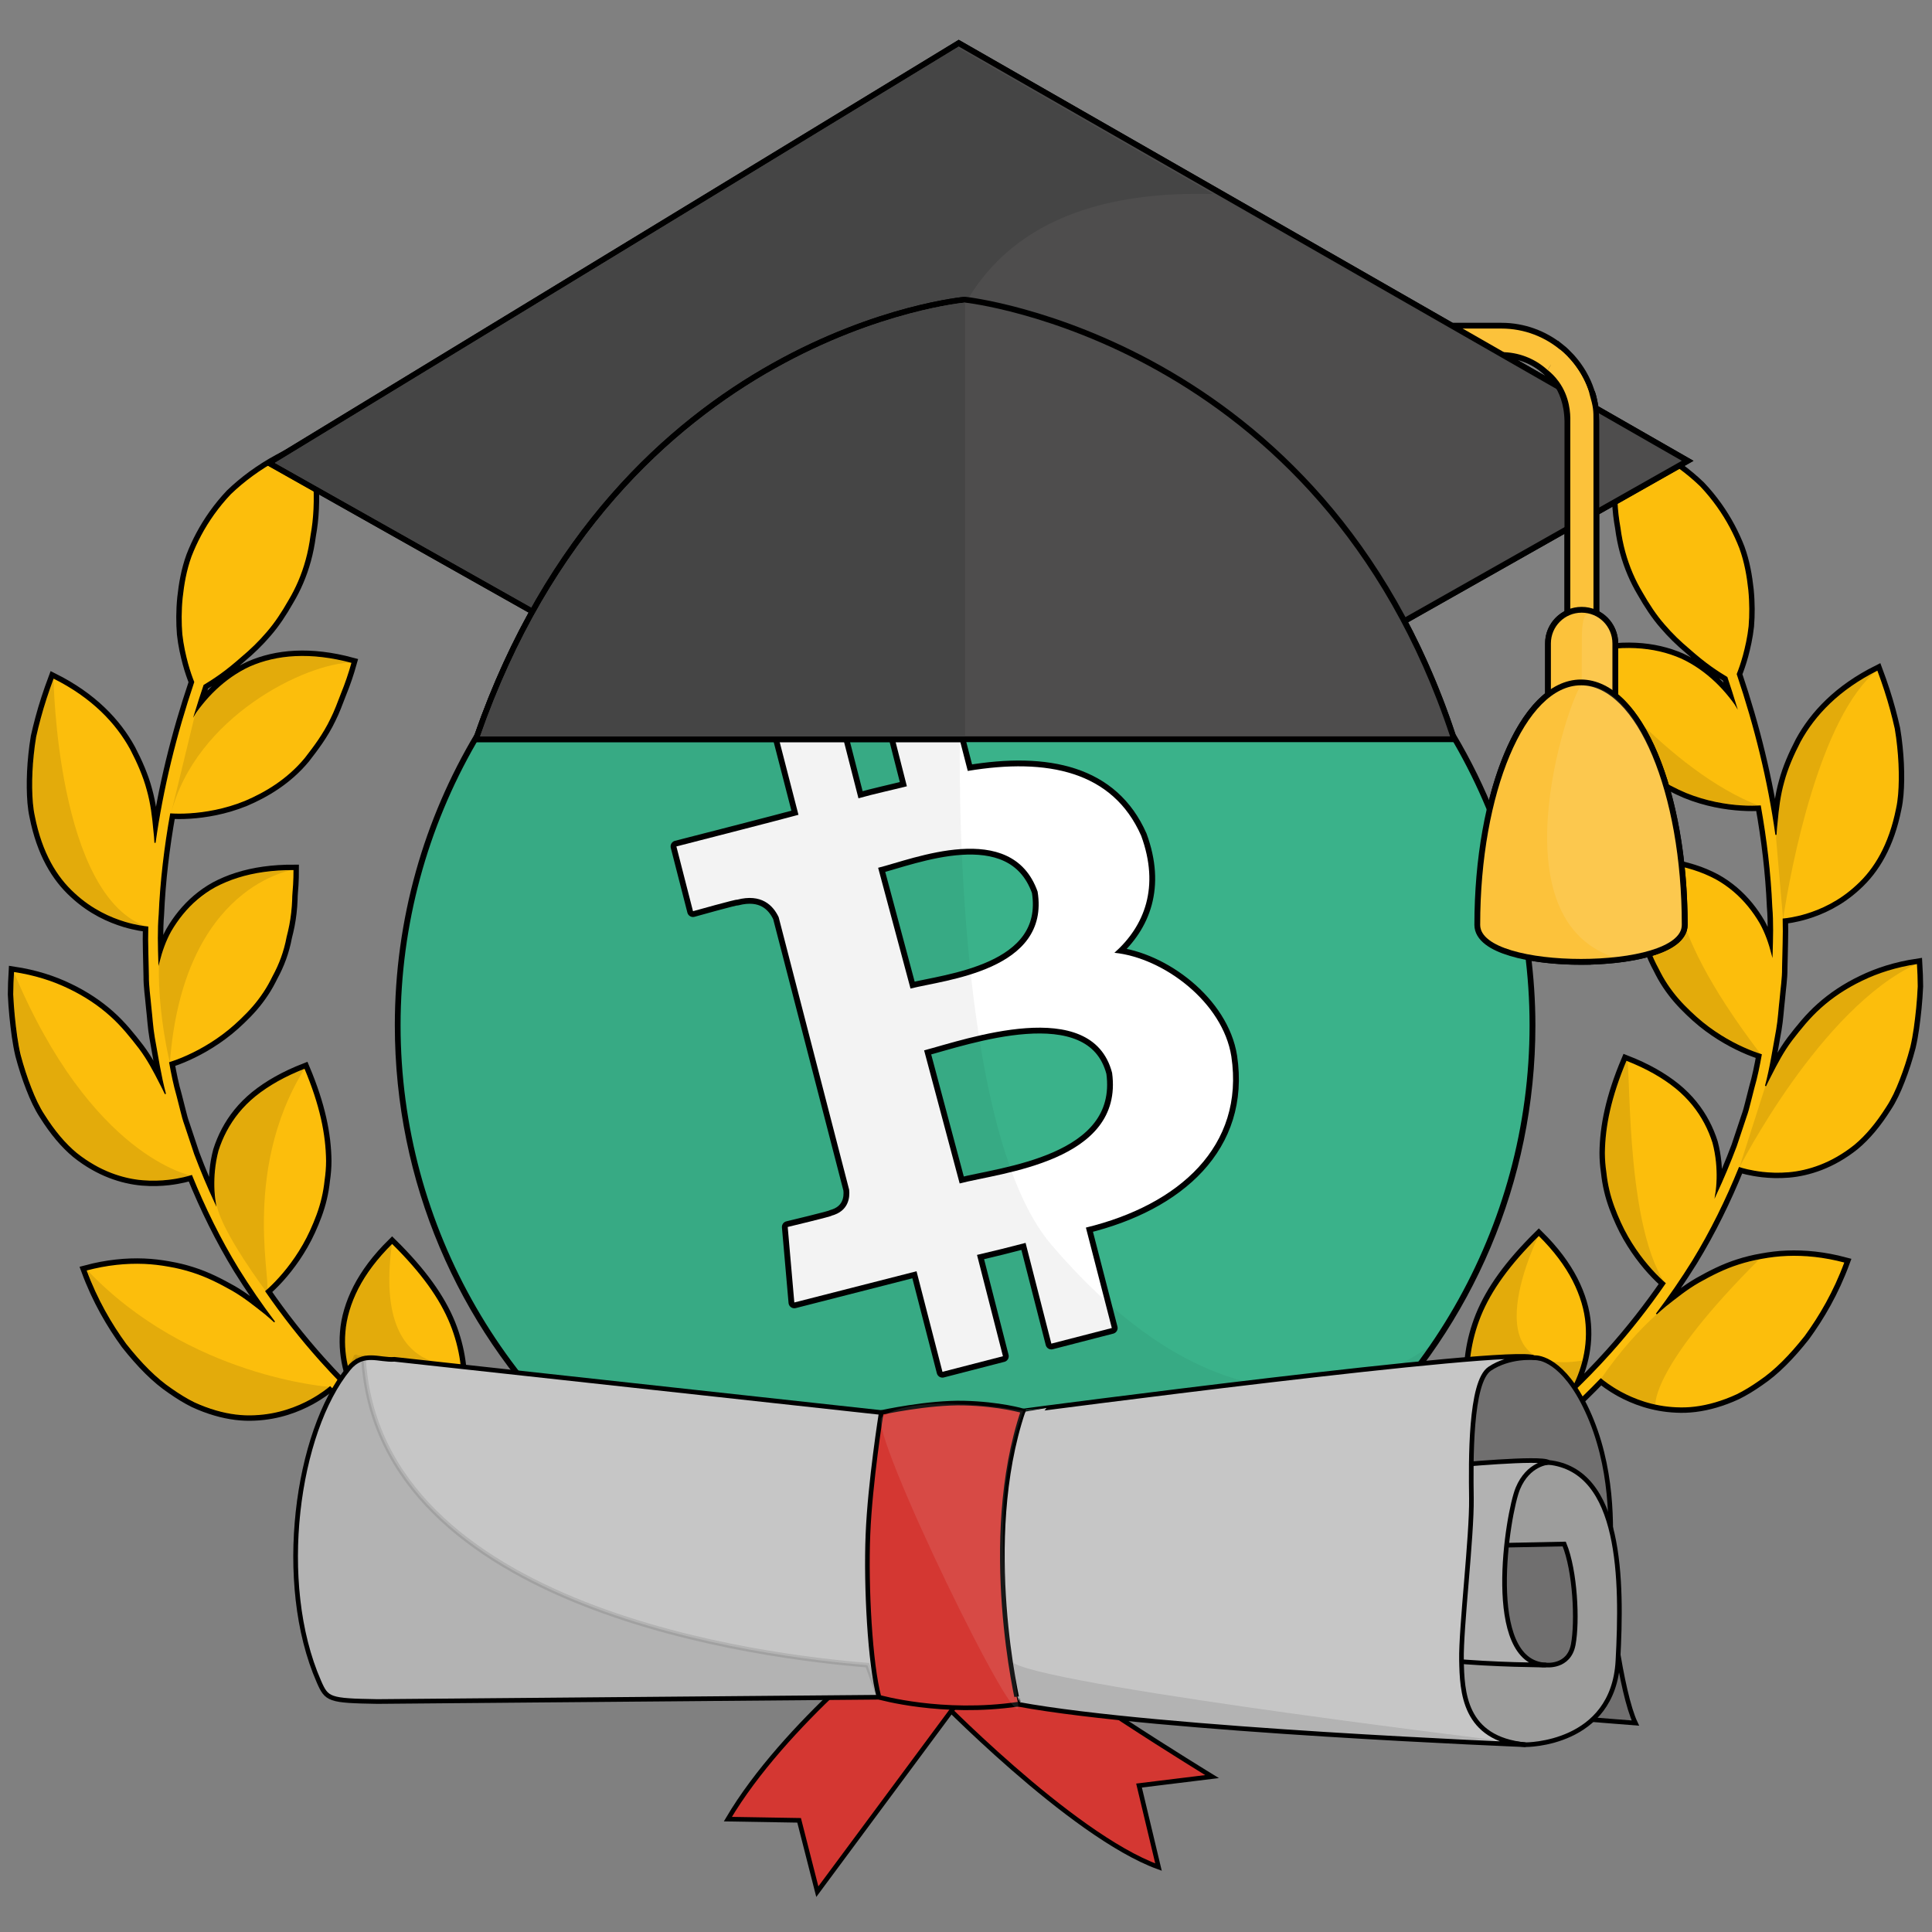 <svg id="Capa_1" xmlns="http://www.w3.org/2000/svg" xmlns:xlink="http://www.w3.org/1999/xlink" viewBox="0 0 500 500" style="enable-background:new 0 0 500 500"><rect x="0" y="0" width="500" height="500" fill="#808080" stroke="none"/><style>.st0{fill:#3c3c3b;stroke:#000;stroke-width:2.5;stroke-miterlimit:10}.st1{fill:#fcbe0c;stroke:#000;stroke-width:.3;stroke-miterlimit:10}.st2{opacity:.1}.st3{fill:#3c3c3b;stroke:#000;stroke-width:3;stroke-miterlimit:10}.st4{fill:#fcc23b}.st5{fill:#454545}.st6{stroke:#000;stroke-width:3;stroke-miterlimit:10}.st7{fill:#4e4d4d}.st8{fill:#4e4d4d;stroke:#000;stroke-miterlimit:10}.st9{fill:#3ab28a}.st10{stroke:#000;stroke-width:3;stroke-linecap:round;stroke-linejoin:round;stroke-miterlimit:10}.st11{fill:#fff}.st12{opacity:.05;fill:#010202}.st13{fill:#fcc23b;stroke:#000;stroke-width:3;stroke-miterlimit:10}.st14{opacity:.1;fill:#fff}.st15{fill:#d43732;stroke:#000;stroke-width:1.2;stroke-miterlimit:10}.st16{fill:#706f6f;stroke:#000;stroke-width:1.2;stroke-miterlimit:10}.st17{fill:#9d9d9c;stroke:#000;stroke-width:1.2;stroke-miterlimit:10}.st18{fill:#b2b2b2;stroke:#000;stroke-width:1.2;stroke-miterlimit:10}.st19{fill:#c6c6c6;stroke:#000;stroke-width:1.2;stroke-miterlimit:10}.st20{opacity:.1;stroke:#000;stroke-width:1.2;stroke-miterlimit:10}.st21{opacity:.1;fill:#f6f6f6}</style><g><path class="st0" d="M385.6 377.92c-.54-.98-1.32-2.5-2.11-4.47-1.45-3.6-2.9-8.59-3.3-14.3-.41-5.73.28-12.06 2.93-18.64 2.69-6.6 7.44-13.26 15.13-20.85 4.01 3.96 6.86 7.81 8.86 11.68 1.96 3.84 3.13 7.76 3.39 11.43.55 6.8-1.45 13.19-4.6 18.48 3.77-3.56 7.39-7.26 10.85-11.12 5.1-5.69 9.83-11.72 14.17-18.01-.85-.74-2.1-1.9-3.53-3.49-2.59-2.87-5.73-7.09-8.05-12.2-1.16-2.56-2.3-5.43-2.99-8.42-.36-1.51-.61-3.04-.78-4.64-.24-1.63-.38-3.3-.38-5 .08-6.84 1.59-14.4 5.65-24.03 5.21 2.03 9.45 4.44 12.88 7.21 3.35 2.74 5.74 5.8 7.49 9.09.87 1.64 1.57 3.34 2.12 5.06.45 1.69.75 3.41.92 5.13.27 2.82.22 5.68-.22 8.38 1.92-4.14 3.69-8.35 5.3-12.62l2.49-7.47c.45-1.23.79-2.5 1.1-3.78l.97-3.82c.82-2.82 1.39-5.69 1.91-8.57-1.07-.34-2.69-.9-4.65-1.8-3.52-1.59-8.08-4.2-12.23-7.92-2.06-1.86-4.3-4.05-6.15-6.51-.94-1.24-1.82-2.55-2.6-3.94-.4-.7-.75-1.41-1.13-2.16-.41-.75-.8-1.53-1.16-2.32-.73-1.6-1.35-3.29-1.84-5.09-.25-.9-.46-1.83-.64-2.79-.24-.97-.5-1.98-.69-3.02-.4-2.08-.66-4.29-.75-6.68.0-1.19-.15-2.44-.23-3.73-.08-1.29-.11-2.63-.11-4.03 5.58-.02 10.42.68 14.61 2.01 2.1.66 4.03 1.48 5.82 2.43 1.73.95 3.26 2.04 4.67 3.23 2.81 2.39 5.06 5.23 6.84 8.28 1.42 2.55 2.33 5.26 3.04 7.98.12-4.08.25-8.17-.09-12.25-.38-8.74-1.42-17.43-2.96-26.04-1.12.07-2.82.12-4.93-.02-3.86-.24-9.06-1.07-14.33-3.22-5.12-2.17-10.94-5.56-15.55-11.14-2.18-2.81-4.72-6.12-6.67-10.2-1.03-2.03-1.84-4.27-2.78-6.7-.99-2.42-1.9-5.06-2.7-7.94 10.77-2.91 19.55-2.15 26.51.9 3.37 1.55 6.3 3.66 8.86 6.08 1.28 1.21 2.46 2.51 3.54 3.85.54.67 1.07 1.35 1.56 2.05.06.1.12.2.18.3-.74-2.43-1.52-4.84-2.33-7.25-1.05-.62-2.47-1.52-4.12-2.69-1.75-1.24-3.66-2.79-5.73-4.62-2.15-1.8-4.36-3.91-6.43-6.34-2.11-2.42-3.95-5.22-5.71-8.32-1.84-3.08-3.37-6.55-4.45-10.49-.54-1.97-.96-4.06-1.25-6.28-.4-2.18-.67-4.48-.78-6.93-.23-4.9.14-10.38 1.24-16.58 5.73 2.2 10.63 4.92 14.77 7.95 2.07 1.52 3.96 3.11 5.66 4.75 1.61 1.7 3.04 3.46 4.32 5.25 2.55 3.57 4.46 7.25 5.86 10.86 1.33 3.65 1.94 7.34 2.31 10.74.34 3.42.32 6.61.09 9.46-.31 2.89-.92 5.47-1.48 7.58-.56 2.05-1.15 3.67-1.6 4.81 4.56 13.52 8.02 27.45 10 41.59.06-1.11.15-2.23.29-3.38.3-3.35.71-6.81 1.7-10.32.93-3.5 2.5-7.09 4.27-10.49 3.73-6.83 9.96-13.46 20.07-18.5 1.36 3.63 2.49 7.11 3.38 10.41.45 1.65.84 3.26 1.19 4.82.28 1.59.47 3.17.63 4.68.32 3.03.44 5.88.41 8.54-.04 2.66-.19 5.12-.71 7.48-1.87 9.37-5.63 15.66-10.33 19.92-4.54 4.22-9.38 6.32-13.08 7.44-2.96.89-5.16 1.14-5.93 1.21.12 4.22-.1 8.45-.16 12.68.03 2.68-.41 5.33-.63 7.99-.31 2.65-.44 5.33-.9 7.96-.9 4.87-1.61 9.77-2.89 14.56.43-.92.88-1.83 1.37-2.76 1.53-3.01 3.14-6.11 5.35-9.06 2.28-2.95 4.58-5.86 7.56-8.51 2.96-2.65 6.53-5.06 10.67-7.04 4.05-1.97 8.8-3.52 14.37-4.35.12 2.04.21 4.02.21 5.95-.09 1.93-.22 3.8-.4 5.61-.37 3.61-.79 6.98-1.52 10.08-.82 3.1-1.75 5.94-2.77 8.54-1.01 2.6-2.09 4.95-3.46 7.03-2.63 4.17-5.37 7.43-8.3 9.87-3.02 2.42-6.04 4.08-8.92 5.2-2.89 1.11-5.6 1.7-8.16 1.92-2.57.22-4.88.12-6.81-.1-3.11-.36-5.24-.99-5.97-1.23-3.39 8.36-7.37 16.48-12.08 24.18-2.92 4.7-6.06 9.26-9.39 13.68.76-.7 1.54-1.4 2.37-2.08 2.67-2.1 5.37-4.3 8.56-6.14 3.23-1.81 6.53-3.53 10.35-4.74 1.9-.61 3.91-1.11 6.02-1.47 2.09-.38 4.22-.66 6.5-.74 4.55-.18 9.56.29 15.02 1.75-2.87 7.8-6.59 14.07-10.32 19.2-3.94 4.98-7.8 8.91-11.83 11.62-1.98 1.39-3.89 2.56-5.79 3.5-1.94.9-3.81 1.59-5.62 2.12-3.62 1.06-6.95 1.44-10.08 1.28-6.19-.26-11.08-2.23-14.47-4.07-2.78-1.53-4.54-2.95-5.09-3.42-5.87 6.09-12.12 11.8-18.73 17.07-8.36 6.65-17.18 12.72-26.63 17.78-.85.45-1.83.23-2.16-.47-.33-.7.03-1.59.85-2.02C373.84 385.91 379.82 382.06 385.6 377.92z"/><path class="st0" d="M114.14 379.98c.54-.98 1.32-2.5 2.1-4.47 1.45-3.6 2.9-8.59 3.3-14.3.41-5.73-.28-12.06-2.93-18.64-2.69-6.6-7.44-13.26-15.13-20.85-4.01 3.96-6.86 7.81-8.86 11.68-1.96 3.84-3.13 7.76-3.39 11.43-.55 6.8 1.45 13.19 4.6 18.48-3.77-3.56-7.39-7.26-10.85-11.12-5.1-5.69-9.83-11.72-14.17-18.01.85-.74 2.1-1.9 3.53-3.49 2.59-2.87 5.73-7.09 8.05-12.2 1.16-2.56 2.3-5.43 2.99-8.42.36-1.51.61-3.04.78-4.64.24-1.63.38-3.29.38-5-.08-6.84-1.59-14.4-5.65-24.03-5.21 2.03-9.45 4.44-12.88 7.21-3.35 2.74-5.74 5.8-7.49 9.09-.87 1.64-1.57 3.34-2.12 5.06-.45 1.69-.75 3.41-.92 5.13-.27 2.82-.22 5.68.22 8.38-1.92-4.14-3.69-8.35-5.3-12.62l-2.49-7.47c-.45-1.23-.79-2.5-1.1-3.78l-.97-3.82c-.82-2.82-1.39-5.69-1.91-8.57 1.07-.34 2.69-.9 4.65-1.8 3.52-1.59 8.08-4.2 12.23-7.92 2.06-1.86 4.3-4.05 6.15-6.51.94-1.24 1.82-2.55 2.6-3.94.4-.7.75-1.41 1.13-2.16.41-.75.8-1.53 1.16-2.32.73-1.6 1.35-3.29 1.84-5.09.25-.9.46-1.83.64-2.79.24-.97.5-1.98.69-3.02.4-2.08.66-4.29.75-6.68.0-1.19.15-2.44.23-3.73s.11-2.63.11-4.03c-5.58-.02-10.42.68-14.61 2.01-2.1.66-4.03 1.48-5.82 2.43-1.73.95-3.26 2.04-4.67 3.23-2.81 2.39-5.06 5.23-6.84 8.28-1.42 2.55-2.33 5.26-3.04 7.98-.12-4.08-.25-8.17.09-12.25.38-8.74 1.42-17.43 2.96-26.04 1.12.07 2.82.12 4.93-.02 3.86-.24 9.06-1.07 14.33-3.22 5.12-2.17 10.94-5.56 15.55-11.14 2.18-2.81 4.72-6.12 6.67-10.2 1.03-2.03 1.84-4.27 2.78-6.7.99-2.42 1.9-5.06 2.7-7.94-10.77-2.91-19.55-2.15-26.51.9-3.37 1.55-6.3 3.66-8.86 6.08-1.28 1.21-2.46 2.51-3.54 3.85-.54.67-1.07 1.35-1.56 2.05-.06.1-.12.2-.18.3.74-2.43 1.52-4.84 2.33-7.25 1.05-.62 2.47-1.52 4.12-2.69 1.75-1.24 3.66-2.79 5.73-4.62 2.15-1.8 4.36-3.91 6.43-6.34 2.11-2.42 3.95-5.22 5.71-8.32 1.84-3.08 3.37-6.55 4.45-10.49.54-1.97.96-4.06 1.25-6.28.4-2.18.67-4.48.78-6.93.23-4.9-.14-10.38-1.24-16.58-5.73 2.2-10.63 4.92-14.77 7.95-2.07 1.52-3.96 3.11-5.66 4.75-1.61 1.7-3.04 3.46-4.32 5.25-2.55 3.57-4.46 7.25-5.86 10.86-1.33 3.65-1.94 7.34-2.31 10.74-.34 3.42-.32 6.61-.09 9.46.31 2.89.92 5.47 1.48 7.58.56 2.05 1.15 3.67 1.6 4.81-4.56 13.52-8.02 27.45-10 41.59-.06-1.11-.15-2.23-.29-3.38-.3-3.35-.71-6.81-1.7-10.32-.93-3.5-2.5-7.09-4.27-10.49-3.73-6.83-9.96-13.46-20.07-18.5-1.36 3.63-2.49 7.11-3.38 10.41-.45 1.65-.84 3.26-1.19 4.82-.28 1.59-.47 3.17-.63 4.68-.32 3.03-.44 5.88-.41 8.54.04 2.66.19 5.11.71 7.48 1.87 9.37 5.63 15.66 10.33 19.92 4.54 4.22 9.38 6.32 13.08 7.44 2.96.89 5.16 1.14 5.93 1.21-.12 4.22.1 8.45.16 12.68-.03 2.68.41 5.33.63 7.99.31 2.65.44 5.33.9 7.96.9 4.87 1.61 9.77 2.89 14.56-.43-.92-.88-1.83-1.37-2.76-1.53-3.01-3.14-6.11-5.35-9.06-2.28-2.95-4.58-5.86-7.56-8.51-2.96-2.65-6.53-5.06-10.67-7.04-4.05-1.97-8.8-3.52-14.37-4.35-.12 2.04-.21 4.02-.21 5.95.09 1.93.22 3.8.4 5.61.37 3.61.79 6.98 1.52 10.08.82 3.1 1.75 5.94 2.77 8.54 1.01 2.6 2.09 4.95 3.46 7.03 2.63 4.17 5.37 7.43 8.3 9.87 3.02 2.42 6.04 4.08 8.92 5.2 2.89 1.11 5.6 1.7 8.16 1.92 2.57.22 4.88.12 6.81-.1 3.11-.36 5.24-.99 5.97-1.23 3.39 8.36 7.37 16.48 12.08 24.18 2.92 4.7 6.06 9.26 9.39 13.68-.76-.7-1.54-1.4-2.37-2.08-2.67-2.1-5.37-4.3-8.56-6.14-3.23-1.81-6.53-3.53-10.35-4.74-1.9-.61-3.91-1.11-6.02-1.47-2.09-.38-4.22-.65-6.5-.74-4.55-.18-9.56.29-15.02 1.75 2.87 7.8 6.59 14.07 10.32 19.2 3.94 4.98 7.8 8.91 11.83 11.62 1.98 1.39 3.89 2.56 5.79 3.5 1.94.9 3.81 1.59 5.62 2.12 3.62 1.06 6.95 1.44 10.08 1.28 6.19-.26 11.08-2.23 14.47-4.07 2.78-1.53 4.54-2.95 5.09-3.42 5.87 6.09 12.12 11.8 18.73 17.07 8.36 6.65 17.18 12.72 26.63 17.78.85.45 1.83.23 2.16-.47.33-.7-.03-1.59-.85-2.02C125.9 387.97 119.92 384.13 114.14 379.98z"/></g><path class="st1" d="M44.22 210.68"/><g><path class="st1" d="M114.14 379.98c.54-.98 1.32-2.5 2.1-4.47 1.45-3.6 2.9-8.59 3.3-14.3.41-5.73-.28-12.06-2.93-18.64-2.69-6.6-7.44-13.26-15.13-20.85-4.01 3.96-6.86 7.81-8.86 11.68-1.96 3.84-3.13 7.76-3.39 11.43-.55 6.8 1.45 13.19 4.6 18.48-3.77-3.56-7.39-7.26-10.85-11.12-5.1-5.69-9.83-11.72-14.17-18.01.85-.74 2.1-1.9 3.53-3.49 2.59-2.87 5.73-7.09 8.05-12.2 1.16-2.56 2.3-5.43 2.99-8.42.36-1.51.61-3.04.78-4.64.24-1.63.38-3.29.38-5-.08-6.84-1.59-14.4-5.65-24.03-5.21 2.03-9.45 4.44-12.88 7.21-3.35 2.74-5.74 5.8-7.49 9.09-.87 1.64-1.57 3.34-2.12 5.06-.45 1.69-.75 3.41-.92 5.13-.27 2.82-.22 5.68.22 8.38-1.92-4.14-3.69-8.35-5.3-12.62l-2.49-7.47c-.45-1.23-.79-2.5-1.1-3.78l-.97-3.82c-.82-2.82-1.39-5.69-1.91-8.57 1.07-.34 2.69-.9 4.65-1.8 3.52-1.59 8.08-4.2 12.23-7.92 2.06-1.86 4.3-4.05 6.15-6.51.94-1.24 1.82-2.55 2.6-3.94.4-.7.75-1.41 1.13-2.16.41-.75.8-1.53 1.16-2.32.73-1.6 1.35-3.29 1.84-5.09.25-.9.46-1.83.64-2.79.24-.97.5-1.98.69-3.02.4-2.08.66-4.29.75-6.68.0-1.19.15-2.44.23-3.73s.11-2.63.11-4.03c-5.58-.02-10.42.68-14.61 2.01-2.1.66-4.03 1.48-5.82 2.43-1.73.95-3.26 2.04-4.67 3.23-2.81 2.39-5.06 5.23-6.84 8.28-1.42 2.55-2.33 5.26-3.04 7.98-.12-4.08-.25-8.17.09-12.25.38-8.74 1.42-17.43 2.96-26.04 1.12.07 2.82.12 4.93-.02 3.86-.24 9.06-1.07 14.33-3.22 5.12-2.17 10.94-5.56 15.55-11.14 2.18-2.81 4.72-6.12 6.67-10.2 1.03-2.03 1.84-4.27 2.78-6.7.99-2.42 1.9-5.06 2.7-7.94-10.77-2.91-19.55-2.15-26.51.9-3.37 1.55-6.3 3.66-8.86 6.08-1.28 1.21-2.46 2.51-3.54 3.85-.54.67-1.07 1.35-1.56 2.05-.06.1-.12.2-.18.3.74-2.43 1.52-4.84 2.33-7.25 1.05-.62 2.47-1.52 4.12-2.69 1.75-1.24 3.66-2.79 5.73-4.62 2.15-1.8 4.36-3.91 6.43-6.34 2.11-2.42 3.95-5.22 5.71-8.32 1.84-3.08 3.37-6.55 4.45-10.49.54-1.97.96-4.06 1.25-6.28.4-2.18.67-4.48.78-6.93.23-4.9-.14-10.38-1.24-16.58-5.73 2.2-10.63 4.92-14.77 7.95-2.07 1.52-3.96 3.11-5.66 4.75-1.61 1.7-3.04 3.46-4.32 5.25-2.55 3.57-4.46 7.25-5.86 10.86-1.33 3.65-1.94 7.34-2.31 10.74-.34 3.42-.32 6.61-.09 9.46.31 2.89.92 5.47 1.48 7.58.56 2.05 1.15 3.67 1.6 4.81-4.56 13.52-8.02 27.45-10 41.59-.06-1.11-.15-2.23-.29-3.38-.3-3.35-.71-6.81-1.7-10.32-.93-3.5-2.5-7.09-4.27-10.49-3.73-6.83-9.96-13.46-20.07-18.5-1.36 3.63-2.49 7.11-3.38 10.41-.45 1.65-.84 3.26-1.19 4.82-.28 1.59-.47 3.17-.63 4.68-.32 3.03-.44 5.88-.41 8.54.04 2.66.19 5.11.71 7.48 1.87 9.37 5.63 15.66 10.33 19.92 4.54 4.22 9.38 6.32 13.08 7.44 2.96.89 5.16 1.14 5.93 1.21-.12 4.22.1 8.45.16 12.68-.03 2.68.41 5.33.63 7.99.31 2.65.44 5.33.9 7.96.9 4.87 1.61 9.77 2.89 14.56-.43-.92-.88-1.83-1.37-2.76-1.53-3.01-3.14-6.11-5.35-9.06-2.28-2.95-4.58-5.86-7.56-8.51-2.96-2.65-6.53-5.06-10.67-7.04-4.05-1.97-8.8-3.52-14.37-4.35-.12 2.04-.21 4.02-.21 5.95.09 1.93.22 3.8.4 5.61.37 3.61.79 6.98 1.52 10.08.82 3.1 1.75 5.94 2.77 8.54 1.01 2.6 2.09 4.95 3.46 7.03 2.63 4.17 5.37 7.43 8.3 9.87 3.02 2.42 6.04 4.08 8.92 5.2 2.89 1.11 5.6 1.7 8.16 1.92 2.57.22 4.88.12 6.81-.1 3.11-.36 5.24-.99 5.97-1.23 3.39 8.36 7.37 16.48 12.08 24.18 2.92 4.7 6.06 9.26 9.39 13.68-.76-.7-1.54-1.4-2.37-2.08-2.67-2.1-5.37-4.3-8.56-6.14-3.23-1.81-6.53-3.53-10.35-4.74-1.9-.61-3.91-1.11-6.02-1.47-2.09-.38-4.22-.65-6.5-.74-4.55-.18-9.56.29-15.02 1.75 2.87 7.8 6.59 14.07 10.32 19.2 3.94 4.98 7.8 8.91 11.83 11.62 1.98 1.39 3.89 2.56 5.79 3.5 1.94.9 3.81 1.59 5.62 2.12 3.62 1.06 6.95 1.44 10.08 1.28 6.19-.26 11.08-2.23 14.47-4.07 2.78-1.53 4.54-2.95 5.09-3.42 5.87 6.09 12.12 11.8 18.73 17.07 8.36 6.65 17.18 12.72 26.63 17.78.85.45 1.83.23 2.16-.47.33-.7-.03-1.59-.85-2.02C125.9 387.97 119.92 384.13 114.14 379.98z"/><path class="st2" d="M101.48 321.72C96.45 357.13 119.2 353 119.2 353c2.3 6.78-21.95 21.59-28.99 1.18C84.57 337.85 101.48 321.72 101.48 321.72z"/><path class="st2" d="M38.28 239.94c-23.66-7.67-24.43-64.49-24.43-64.49s10.11 5.05.0.0c-1.36 3.63-2.49 7.11-3.38 10.41-.45 1.65-.84 3.26-1.19 4.82-.28 1.59-.47 3.17-.63 4.68-.32 3.03-.44 5.88-.41 8.54.04 2.66.19 5.11.71 7.48 1.87 9.37 5.63 15.66 10.33 19.92 4.54 4.22 9.38 6.32 13.08 7.44C35.31 239.62 37.51 239.87 38.28 239.94"/><path class="st2" d="M49.62 304.28s-22.37 7.4-36.24-13.11c-11.66-15.83-9.86-39.75-9.86-39.75C23.68 299.68 49.62 304.28 49.62 304.28z"/><path class="st2" d="M85.45 358.94s-8.95 8.23-22.37 7.49c-30.55-3.52-40.51-37.73-40.51-37.73 26.39 27.83 62.88 30.24 62.88 30.24S81.69 425.19 85.45 358.94z"/><path class="st2" d="M91.19 171.46c-11.85.05-40.57 13.97-46.97 39.23l6.32-26.05c12.9-22.98 40.65-13.18 40.65-13.18z"/><path class="st2" d="M43.97 275.03s-3.03-11.86-2.86-25.03c.1-7.44 11.23-26.47 35.05-24.95C76.15 225.05 47.43 228.77 43.97 275.03z"/><path class="st2" d="M56.11 312.02c1.49 7.2 12.72 22.16 12.72 22.16 2.31.56-7.1-30.25 10.09-57.78C78.91 276.4 50.66 285.64 56.11 312.02z"/></g><g><path class="st1" d="M385.6 377.92c-.54-.98-1.32-2.5-2.11-4.47-1.45-3.6-2.9-8.59-3.3-14.3-.41-5.73.28-12.06 2.93-18.64 2.69-6.6 7.44-13.26 15.13-20.85 4.01 3.96 6.86 7.81 8.86 11.68 1.96 3.84 3.13 7.76 3.39 11.43.55 6.8-1.45 13.19-4.6 18.48 3.77-3.56 7.39-7.26 10.85-11.12 5.1-5.69 9.83-11.72 14.17-18.01-.85-.74-2.1-1.9-3.53-3.49-2.59-2.87-5.73-7.09-8.05-12.2-1.16-2.56-2.3-5.43-2.99-8.42-.36-1.51-.61-3.04-.78-4.64-.24-1.63-.38-3.29-.38-5 .08-6.84 1.59-14.4 5.65-24.03 5.21 2.03 9.45 4.44 12.88 7.21 3.35 2.74 5.74 5.8 7.49 9.09.87 1.64 1.57 3.34 2.12 5.06.45 1.69.75 3.41.92 5.13.27 2.82.22 5.68-.22 8.38 1.92-4.14 3.69-8.35 5.3-12.62l2.49-7.47c.45-1.23.79-2.5 1.1-3.78l.97-3.82c.82-2.82 1.39-5.69 1.91-8.57-1.07-.34-2.69-.9-4.65-1.8-3.52-1.59-8.08-4.2-12.23-7.92-2.06-1.86-4.3-4.05-6.15-6.51-.94-1.24-1.82-2.55-2.6-3.94-.4-.7-.75-1.41-1.13-2.16-.41-.75-.8-1.53-1.16-2.32-.73-1.6-1.35-3.29-1.84-5.09-.25-.9-.46-1.83-.64-2.79-.24-.97-.5-1.98-.69-3.02-.4-2.08-.66-4.29-.75-6.68.0-1.19-.15-2.44-.23-3.73-.08-1.29-.11-2.63-.11-4.03 5.58-.02 10.42.68 14.61 2.01 2.1.66 4.03 1.48 5.82 2.43 1.73.95 3.26 2.04 4.67 3.23 2.81 2.39 5.06 5.23 6.84 8.28 1.42 2.55 2.33 5.26 3.04 7.98.12-4.08.25-8.17-.09-12.25-.38-8.74-1.42-17.43-2.96-26.04-1.12.07-2.82.12-4.93-.02-3.86-.24-9.06-1.07-14.33-3.22-5.12-2.17-10.94-5.56-15.55-11.14-2.18-2.81-4.72-6.12-6.67-10.2-1.03-2.03-1.84-4.27-2.78-6.7-.99-2.42-1.9-5.06-2.7-7.94 10.77-2.91 19.55-2.15 26.51.9 3.37 1.55 6.3 3.66 8.86 6.08 1.28 1.21 2.46 2.51 3.54 3.85.54.67 1.07 1.35 1.56 2.05.06.1.12.2.18.3-.74-2.43-1.52-4.84-2.33-7.25-1.05-.62-2.47-1.52-4.12-2.69-1.75-1.24-3.66-2.79-5.73-4.62-2.15-1.8-4.36-3.91-6.43-6.34-2.11-2.42-3.95-5.22-5.71-8.32-1.84-3.08-3.37-6.55-4.45-10.49-.54-1.97-.96-4.06-1.25-6.28-.4-2.18-.67-4.48-.78-6.93-.23-4.9.14-10.38 1.24-16.58 5.73 2.2 10.63 4.92 14.77 7.95 2.07 1.52 3.96 3.11 5.66 4.75 1.61 1.7 3.04 3.46 4.32 5.25 2.55 3.57 4.46 7.25 5.86 10.86 1.33 3.65 1.94 7.34 2.31 10.74.34 3.42.32 6.61.09 9.46-.31 2.89-.92 5.47-1.48 7.58-.56 2.05-1.15 3.67-1.6 4.81 4.56 13.52 8.02 27.45 10 41.59.06-1.11.15-2.23.29-3.38.3-3.35.71-6.81 1.7-10.32.93-3.5 2.5-7.09 4.27-10.49 3.73-6.83 9.96-13.46 20.07-18.5 1.36 3.63 2.49 7.11 3.38 10.41.45 1.65.84 3.26 1.19 4.82.28 1.59.47 3.17.63 4.68.32 3.03.44 5.88.41 8.54-.04 2.66-.19 5.11-.71 7.48-1.87 9.37-5.63 15.66-10.33 19.92-4.54 4.22-9.38 6.32-13.08 7.44-2.96.89-5.16 1.14-5.93 1.21.12 4.22-.1 8.45-.16 12.68.03 2.68-.41 5.33-.63 7.99-.31 2.65-.44 5.33-.9 7.96-.9 4.87-1.61 9.77-2.89 14.56.43-.92.88-1.83 1.37-2.76 1.53-3.01 3.14-6.11 5.35-9.06 2.28-2.95 4.58-5.86 7.56-8.51 2.96-2.65 6.53-5.06 10.67-7.04 4.05-1.97 8.8-3.52 14.37-4.35.12 2.04.21 4.02.21 5.95-.09 1.93-.22 3.8-.4 5.61-.37 3.61-.79 6.98-1.52 10.08-.82 3.1-1.75 5.94-2.77 8.54-1.01 2.6-2.09 4.95-3.46 7.03-2.63 4.17-5.37 7.43-8.3 9.87-3.02 2.42-6.04 4.08-8.92 5.2-2.89 1.11-5.6 1.7-8.16 1.92-2.57.22-4.88.12-6.81-.1-3.11-.36-5.24-.99-5.97-1.23-3.39 8.36-7.37 16.48-12.08 24.18-2.92 4.7-6.06 9.26-9.39 13.68.76-.7 1.54-1.4 2.37-2.08 2.67-2.1 5.37-4.3 8.56-6.14 3.23-1.81 6.53-3.53 10.35-4.74 1.9-.61 3.91-1.11 6.02-1.47 2.09-.38 4.22-.65 6.5-.74 4.55-.18 9.56.29 15.02 1.75-2.87 7.8-6.59 14.07-10.32 19.2-3.94 4.98-7.8 8.91-11.83 11.62-1.98 1.39-3.89 2.56-5.79 3.5-1.94.9-3.81 1.59-5.62 2.12-3.62 1.06-6.95 1.44-10.08 1.28-6.19-.26-11.08-2.23-14.47-4.07-2.78-1.53-4.54-2.95-5.09-3.42-5.87 6.09-12.12 11.8-18.73 17.07-8.36 6.65-17.18 12.72-26.63 17.78-.85.45-1.83.23-2.16-.47-.33-.7.03-1.59.85-2.02C373.84 385.91 379.82 382.06 385.6 377.92z"/><path class="st2" d="M398.26 319.65c-17.86 17.05-17.71 31.28-17.71 31.28 24.16 32.49 28.99 1.18 28.99 1.18C379.6 356.96 398.26 319.65 398.26 319.65z"/><path class="st2" d="M485.89 173.39c-14.89 11.91-22.43 51.1-24.43 64.49l-1.82-21.05C460.28 182.62 485.89 173.39 485.89 173.39z"/><path class="st2" d="M450.12 302.22l6.77-21.15c12.33-29.39 39.33-31.71 39.33-31.71-25.05 11.38-46.1 52.86-46.1 52.86z"/><path class="st2" d="M428.43 363.45s-5.36.0-14.14-6.57c19.88-28.92 41.2-31.16 41.2-31.16-28.09 27.96-27.06 37.73-27.06 37.73s0 0 0 0z"/><path class="st2" d="M409.33 170.04s22.2 29.55 46.18 38.58c0 0-15.32.12-23.98-5.54C422.87 197.43 409.33 170.04 409.33 170.04z"/><path class="st2" d="M455.78 272.96s-22.05-7.62-28.4-25.73c-2.46-7.02-5.16-17.64 7.1-23C434.47 224.23 427.72 236.23 455.78 272.96z"/><path class="st2" d="M430.92 332.12c-11.32-10.31-22.89-28.87-10.09-57.78C422.33 270.95 419.94 315.68 430.92 332.12z"/></g><g><path class="st3" d="M417.04 180.24h.26v-13.72c0-.5-.06-.98-.15-1.45-.03-.14-.06-.28-.1-.42-.08-.34-.18-.67-.31-.99-.05-.13-.1-.26-.16-.39-.18-.4-.38-.78-.62-1.14-.02-.02-.03-.05-.04-.07-.26-.38-.56-.73-.87-1.06-.09-.1-.19-.18-.29-.28-.25-.23-.51-.45-.78-.64-.12-.08-.23-.17-.35-.24-.35-.22-.71-.42-1.09-.59-.05-.02-.09-.05-.13-.07-.01.0-.02-.01-.03-.01h0V132.2l22.87-12.94-22.96-13.16c-.07-.69-.21-1.42-.45-2.38-.27-1.3-.53-1.94-.53-1.94-.02-.07-.05-.14-.07-.21-.05-.16-.11-.31-.16-.46-.22-.67-.47-1.31-.75-1.94-.03-.06-.05-.12-.08-.17-.3-.66-.62-1.28-.96-1.88-.08-.14-.16-.28-.24-.42-.34-.56-.69-1.1-1.05-1.6-.09-.12-.17-.25-.26-.37-.46-.62-.92-1.18-1.38-1.7-.1-.11-.2-.22-.3-.33-.86-.93-1.67-1.7-2.33-2.22l-.01.02c-4.26-3.52-9.59-5.46-15.13-5.46h-13.05l-127.4-73-177 107.77 67.73 38.17c-5.43 9.66-10.38 20.47-14.61 32.6-13.06 21.88-20.58 47.44-20.58 74.77.0 80.69 65.41 146.09 146.09 146.09s146.09-65.41 146.09-146.09c0-6.28-.44-12.45-1.21-18.52 4.32.9 9.41 1.35 14.52 1.35s0 0 0 0c1.96.0 3.91-.07 5.83-.21.9-.06 1.8-.14 2.68-.23 1.6-.17 3.14-.38 4.61-.65.53-.1 1.06-.2 1.57-.31.89-.19 1.74-.4 2.56-.62 2.32-.65 4.31-1.45 5.81-2.41.47-.3.88-.61 1.24-.94.31-.27.57-.56.8-.85.38-.48.68-.99.84-1.53.1-.34.15-.7.15-1.07C435.25 211.64 427.6 188.18 417.04 180.24zM388.58 91.13c4.35.0 8.54 1.59 11.78 4.49 1.94 1.73 3.44 3.86 4.46 6.19l-18.65-10.69H388.58zM385.76 211.97c-2.93-7.45-6.43-14.61-10.48-21.4-3.67-11.09-8.02-21.09-12.86-30.12l43.97-24.87v23.55c-2.94 1.17-5.02 4.03-5.02 7.38v13.66C394.52 185.26 388.89 196.89 385.76 211.97z"/><g><g><path class="st4" d="M409.33 111.88c1.68.0 3.05-1.37 3.05-3.05.0-6.78-2.9-13.25-7.96-17.76-4.37-3.9-9.99-6.04-15.85-6.04h-39.89c-1.68.0-3.05 1.37-3.05 3.05.0 1.68 1.37 3.05 3.05 3.05h39.89c4.35.0 8.54 1.59 11.78 4.49 3.76 3.36 5.92 8.17 5.92 13.21C406.28 110.52 407.65 111.88 409.33 111.88z"/></g><polygon class="st5" points="248.13,12.04 435.25,119.25 253.04,222.33 71.13,119.8"/><polygon class="st6" points="248.13,12.04 435.25,119.25 253.04,222.33 71.13,119.8"/><polygon class="st7" points="248.13,12.04 435.25,119.25 253.04,222.33 71.13,119.8"/><polyline class="st5" points="253.04,222.33 71.13,119.8 248.13,12.04"/><path class="st8" d="M435.25 119.25"/><path class="st5" d="M248.13 12.47l65.86 37.75c-115.9-3.29-59.12 135.83-59.66 134.61l-100.87-81.56 94.67-90.8z"/><g><circle class="st9" cx="249.76" cy="265.34" r="146.09"/><path id="symbol_00000011742559761217356130000017566101654983623862_" class="st10" d="M295.33 216.28c-7.34-16.65-24.21-20.21-44.87-16.76l-6.64-25.73-15.65 4.04 6.53 25.66c-4.12 1.04-8.34 1.93-12.53 3.11l-6.53-25.51L2e2 185.14l6.64 25.73c-3.37.96-31.59 8.19-31.59 8.19l4.3 16.76s11.49-3.23 11.38-2.97c6.38-1.67 9.38 1.52 10.79 4.52l18.24 70.53c.22 2.04-.15 5.52-4.52 6.71.26.15-11.38 2.93-11.38 2.93l1.71 19.54s27.96-7.16 31.63-8.08l6.71 26.03 15.65-4.04-6.71-26.22c4.3-1 8.49-2.04 12.57-3.11l6.67 26.07 15.65-4.04-6.71-25.99c24.1-5.86 41.12-21.06 37.64-44.31-2.22-14.02-17.54-25.51-30.26-26.81C296.22 239.64 300.19 229.52 295.33 216.28zM287.81 277.65c3.11 23.03-28.89 25.84-39.45 28.63l-9.2-34.45C249.76 269.05 282.54 257.37 287.81 277.65zm-19.28-46.91c3.3 20.47-24.06 22.84-32.89 25.1l-8.38-31.26C236.12 222.4 261.81 211.8 268.53 230.74z"/><path id="symbol_00000093170818560266661120000012193105817062177215_" class="st11" d="M295.33 216.28c-7.34-16.65-24.21-20.21-44.87-16.76l-6.64-25.73-15.65 4.04 6.53 25.66c-4.12 1.04-8.34 1.93-12.53 3.11l-6.53-25.51L2e2 185.14l6.64 25.73c-3.37.96-31.59 8.19-31.59 8.19l4.3 16.76s11.49-3.23 11.38-2.97c6.38-1.67 9.38 1.52 10.79 4.52l18.24 70.53c.22 2.04-.15 5.52-4.52 6.71.26.15-11.38 2.93-11.38 2.93l1.71 19.54s27.96-7.16 31.63-8.08l6.71 26.03 15.65-4.04-6.71-26.22c4.3-1 8.49-2.04 12.57-3.11l6.67 26.07 15.65-4.04-6.71-25.99c24.1-5.86 41.12-21.06 37.64-44.31-2.22-14.02-17.54-25.51-30.26-26.81C296.22 239.64 300.19 229.52 295.33 216.28zM287.81 277.65c3.11 23.03-28.89 25.84-39.45 28.63l-9.2-34.45C249.76 269.05 282.54 257.37 287.81 277.65zm-19.28-46.91c3.3 20.47-24.06 22.84-32.89 25.1l-8.38-31.26C236.12 222.4 261.81 211.8 268.53 230.74z"/><path class="st12" d="M249.76 119.25l-1.32 71.33s-2.33 101.17 23.66 131.57c65.36 76.45 112.5 7.5 93.56 32.14-26.71 34.75-68.69 57.15-115.91 57.15-80.69.0-146.09-65.41-146.09-146.09s65.42-146.1 146.1-146.1z"/></g><g><path class="st6" d="M375.28 190.57H124.25C160.58 86.32 249.76 78.31 249.76 78.31s91.66 9.91 125.52 112.26z"/><path class="st6" d="M249.76 78.31s-89.18 8-125.51 112.26h125.51"/></g><g><path class="st7" d="M375.28 190.57H124.25C160.58 86.32 249.76 78.31 249.76 78.31s91.66 9.91 125.52 112.26z"/><path class="st5" d="M249.76 78.31s-89.18 8-125.51 112.26h125.51"/></g><g><g><path class="st6" d="M400.53 95.77s5.68 3.53 5.86 13.21v53.99c0 1.68 1.34 3.04 3 3.04 1.65.0 3-1.36 3-3.04v-53.99c-.11-4.91-1.07-7.21-1.07-7.21"/></g><g><path class="st4" d="M400.53 95.77c.92.72 1.93 1.7 2.86 2.98 2.91 4 3.05 8.36 3 10.24v53.99c0 1.68 1.34 3.04 3 3.04s3-1.36 3-3.04v-53.99c0-2.83.0-3.48-1.07-7.21-1.63-5.54-5.43-9.6-7.58-11.31"/></g></g><g><path class="st13" d="M401.37 180.24h15.92v-13.72c0-4.4-3.56-7.96-7.96-7.96-4.4.0-7.96 3.56-7.96 7.96v13.72z"/><path class="st4" d="M401.37 180.24h15.92v-13.72c0-4.4-3.56-7.96-7.96-7.96-4.4.0-7.96 3.56-7.96 7.96v13.72z"/><path class="st14" d="M409.33 180.24h7.96v-13.72c0-4.4-3.36-6.88-4.91-7.36s-3.05-1.31-3 6.85L409.33 180.24z"/></g><path class="st6" d="M435.25 239.36c0-34.24-11.68-62-26.09-62s-26.09 27.76-26.09 62C383.08 251.11 435.26 251.11 435.25 239.36z"/><path class="st4" d="M435.25 239.36c0-34.24-11.68-62-26.09-62s-26.09 27.76-26.09 62C383.08 251.11 435.26 251.11 435.25 239.36z"/><path class="st14" d="M435.1 240.43c.79-29.6-9.84-63.81-25.77-63.07-2.01.09-23.45 59.78 8.34 70.37C434.23 246.19 435.1 240.43 435.1 240.43z"/></g></g><g><path class="st15" d="M241.51 438.14s35.54 36.8 58.31 45.06l-5.04-21.1 18.9-2.32s-43.22-26.38-53.96-37.12l-18.21 15.48z"/><path class="st15" d="M233.95 422.23s-30.89 23.66-45.58 48.56l18.44.31 4.71 18.46 37.4-50.44-14.97-16.89z"/><path class="st16" d="M396.97 351.36s.05-.01.15-.01c1.05-.02 7.47.42 13.62 13.64 6.72 14.44 6.39 30.1 5.86 39.09s2.99 34.15 6.64 41.85l-34.92-2.76s-13.05-23.79-14.52-33.42c-1.47-9.62.47-45.6.85-47.74s4.01-7.35 7.05-8.65C384.74 352.06 395.14 350.93 396.97 351.36z"/><path class="st17" d="M394.83 451.53s22.72.17 23.89-21.76c1.11-20.72 1.05-49.3-17.98-51.31l-29.19 3.24s-8.96 27.59-5.85 38.62c3.11 11.03 5.02 15.78 7.61 19.75C375.91 444.05 380.13 450.41 394.83 451.53z"/><path class="st16" d="M400.13 430.9s5.88.72 7.02-5.27c1.13-5.99.53-19.07-2.33-26.04l-20.34.41s-.23 16.73-.29 19.37 3.71 8.31 3.71 8.31S395.85 431.1 400.13 430.9z"/><path class="st18" d="M400.74 378.46s-5.24.27-7.93 6.77c-2.65 6.4-8.93 45.08 7.31 45.68.0.0-13.3-.01-25.33-1.17l1.08-50.48C375.88 379.25 399.02 377.05 400.74 378.46z"/><path class="st19" d="M396.97 351.36s-6.35-.54-11.44 2.87-4.86 23.77-4.73 33.56-2.73 33.61-2.57 41.83c.16 8.22.57 20.37 16.6 21.92.0.0-94.98-3.76-131.32-10.47.0.0-8.4-18.8-8.63-38.47-.17-14.22 6.46-32.15 9.92-37.45C264.8 365.14 391.34 348.49 396.97 351.36z"/><path class="st2" d="M261.89 429.38S266.15 424.97 261.89 429.38c-4.98 5.16 125.88 21.05 125.88 21.05s-87.92-2.66-124.26-9.37l-1.62-11.68s-5.63-2.87.0.0z"/><path class="st19" d="M102.09 351.79c41.99 4.59 83.98 9.18 125.97 13.77l2.69 26.78-3.26 46.9-129.81 1.11c-12.6-.21-13.11-.5-15.15-5.16-11.17-25.48-5.77-64.65 7.68-81.02C94.01 349.56 98.14 352.1 102.09 351.79z"/><path class="st20" d="M94.06 351.37c3.74 65.76 104.91 77.53 130.42 79.57l3 8.32-129.81 1.11c-12.6-.21-13.11-.5-15.15-5.16-11.17-25.48-5.77-64.65 7.68-81.02C94.01 349.56 90.12 351.67 94.06 351.37z"/><path class="st15" d="M264.8 365.14s-6.07-1.8-15.35-2.02-21.39 2.44-21.39 2.44-2.9 18.14-3.44 31.63.54 33.48 2.87 42.05c0 0 16.3 4.68 36.03 1.81C263.52 441.06 253.46 398.74 264.8 365.14z"/><path class="st21" d="M228.18 366.81c8.62-6.84 36.62-1.67 36.62-1.67-8.33 23.25-4.95 42.19-1.29 75.92C264.8 452.93 224.41 369.81 228.18 366.81z"/></g></svg>